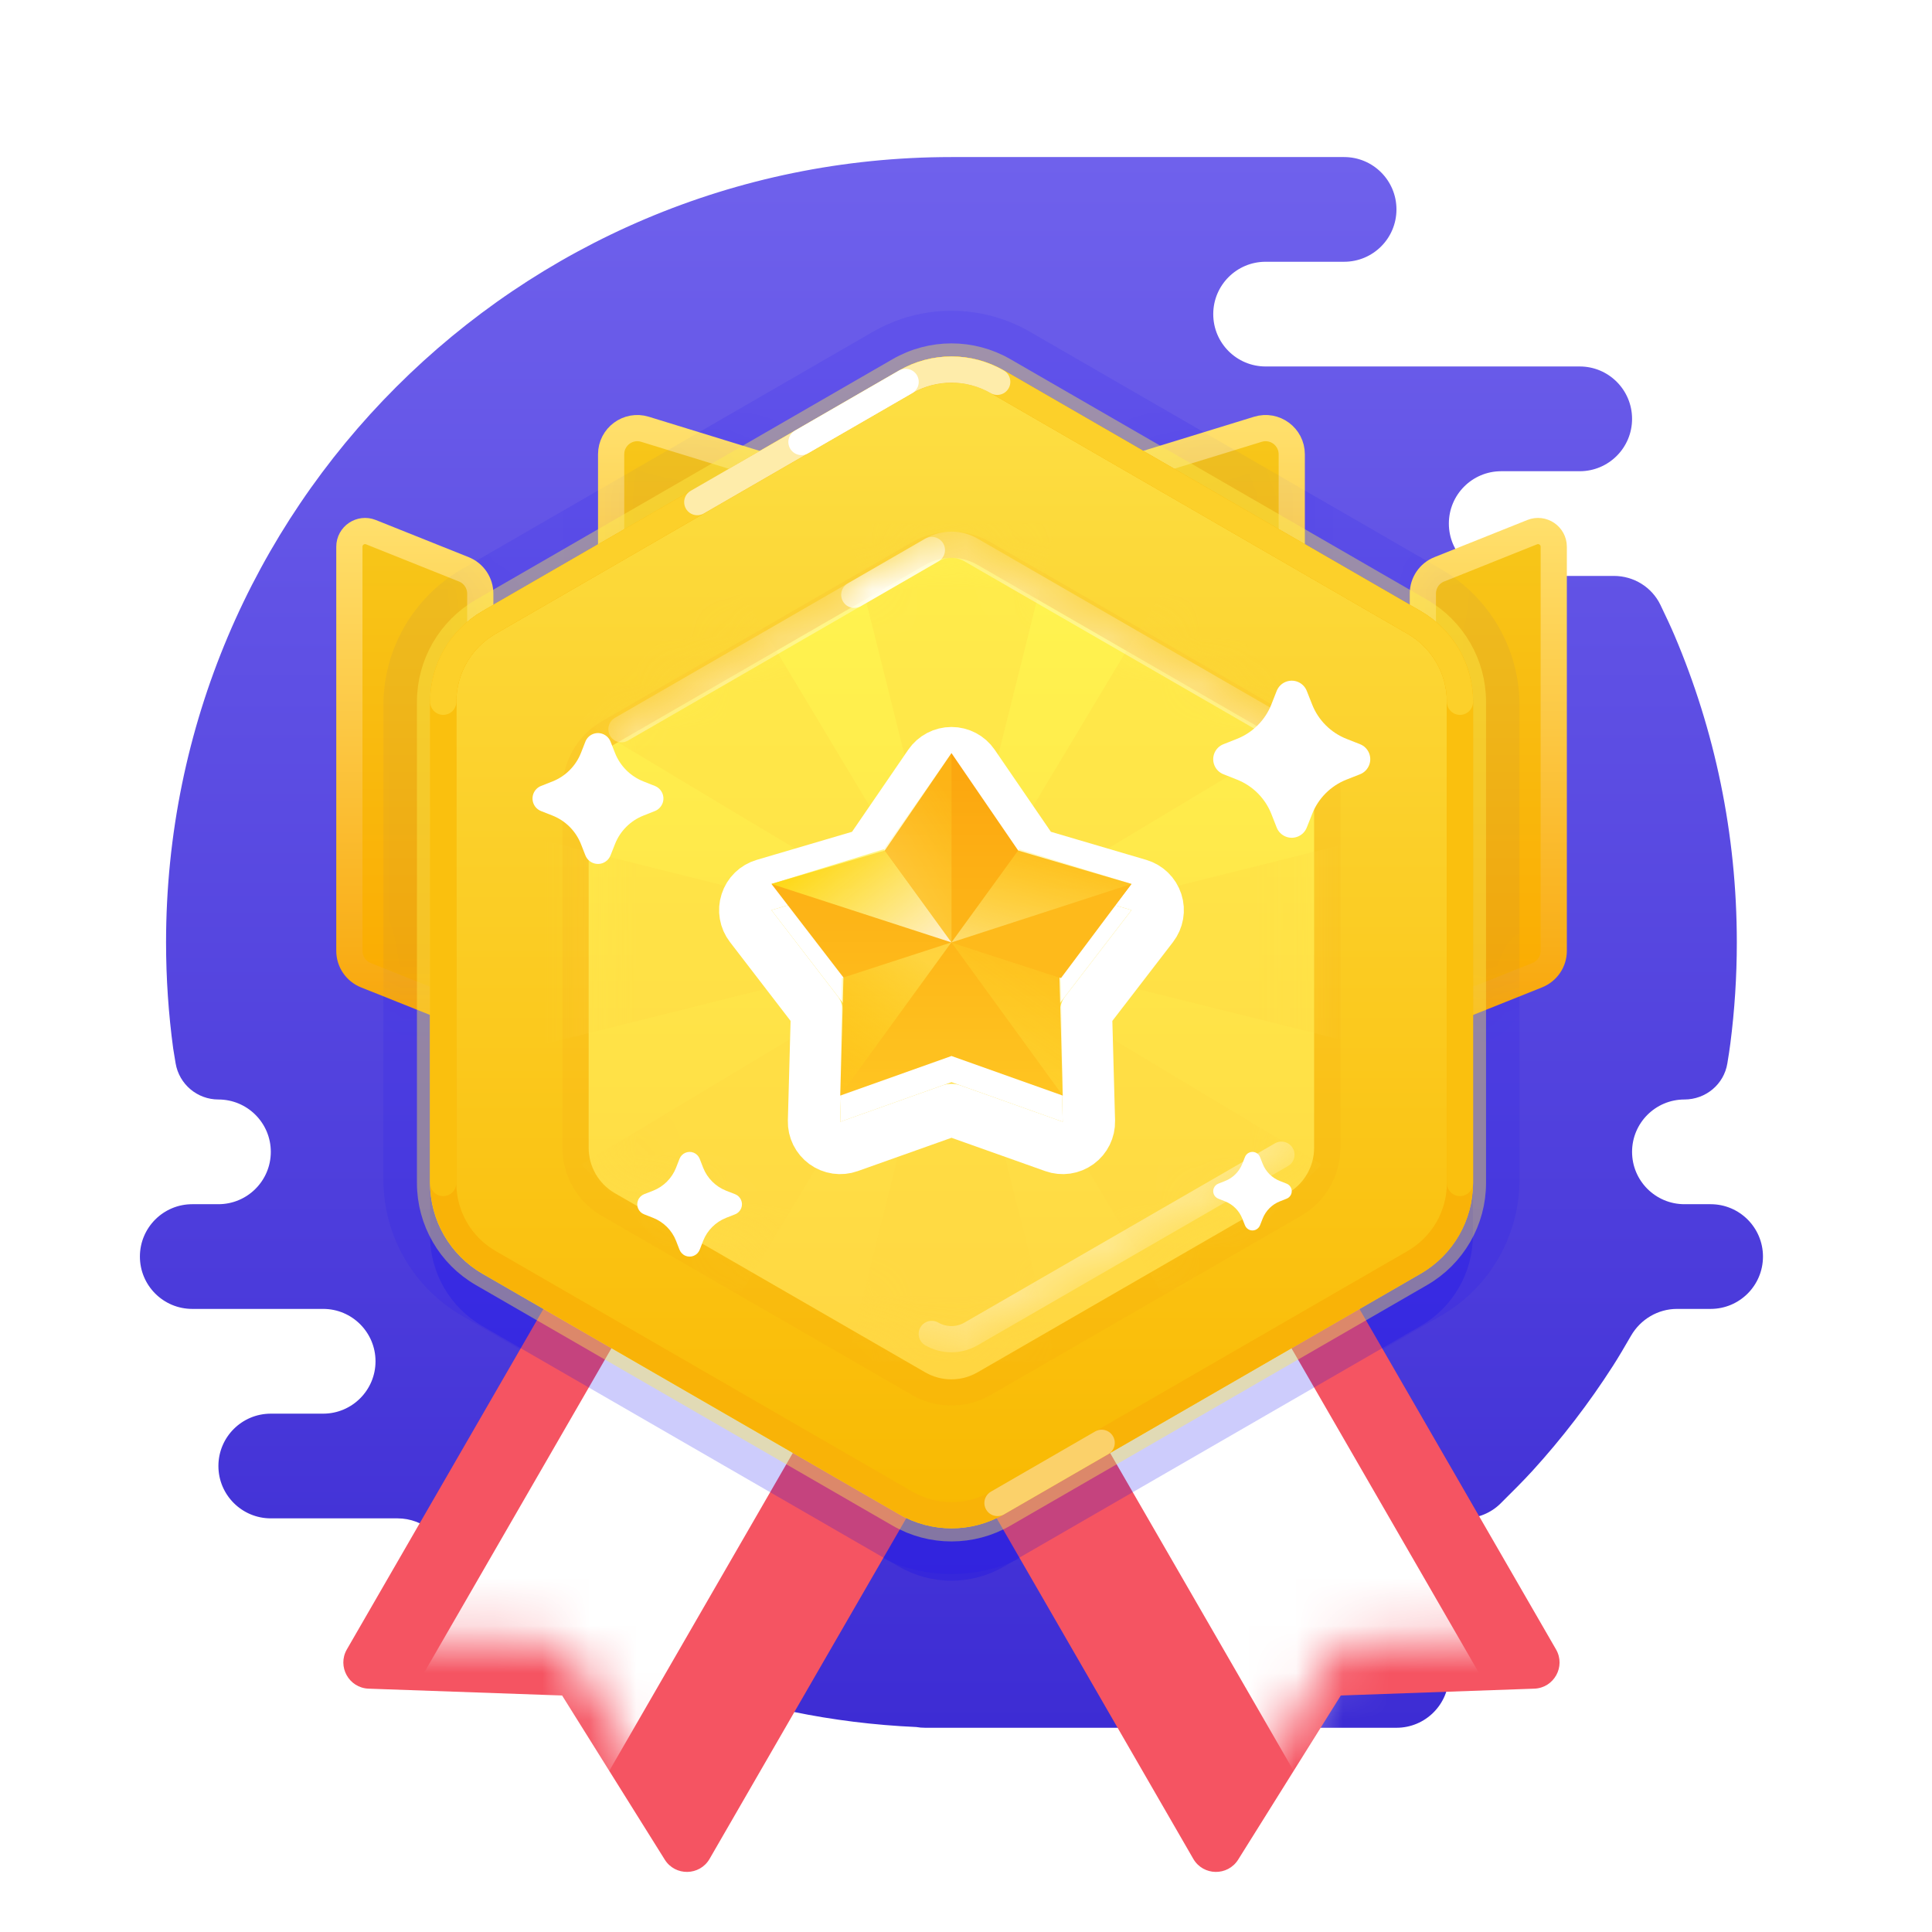 <svg width="41" height="41" viewBox="0 0 41 41" fill="none" xmlns="http://www.w3.org/2000/svg">
<path fill-rule="evenodd" clip-rule="evenodd" d="M29.635 34.444C30.249 34.444 30.747 34.942 30.747 35.555C30.747 36.169 30.249 36.666 29.635 36.666H19.635C19.57 36.666 19.506 36.661 19.444 36.65C15.875 36.492 12.597 35.212 9.956 33.154C9.741 32.987 9.417 32.709 9.177 32.5C8.972 32.322 8.709 32.222 8.437 32.222H5.747C5.133 32.222 4.635 31.724 4.635 31.111C4.635 30.497 5.133 30 5.747 30H6.858C7.471 30 7.969 29.502 7.969 28.889C7.969 28.275 7.471 27.777 6.858 27.777H4.08C3.466 27.777 2.969 27.28 2.969 26.666C2.969 26.053 3.466 25.555 4.08 25.555H4.635C5.249 25.555 5.747 25.058 5.747 24.444C5.747 23.831 5.249 23.333 4.635 23.333C4.186 23.333 3.802 23.009 3.727 22.566C3.7 22.405 3.678 22.276 3.675 22.249C3.576 21.514 3.524 20.763 3.524 20C3.524 10.795 10.986 3.333 20.191 3.333C22.969 3.333 25.747 3.333 28.524 3.333C29.138 3.333 29.635 3.83 29.635 4.444C29.635 5.058 29.138 5.555 28.524 5.555H26.858C26.244 5.555 25.747 6.053 25.747 6.666C25.747 7.28 26.244 7.777 26.858 7.777H33.524C34.138 7.777 34.635 8.275 34.635 8.889C34.635 9.502 34.139 9.999 33.526 10L31.858 10C31.244 10 30.747 10.497 30.747 11.111C30.747 11.724 31.244 12.222 31.858 12.222H34.25C34.67 12.222 35.055 12.459 35.237 12.837C35.347 13.065 35.462 13.31 35.537 13.488C36.387 15.488 36.858 17.689 36.858 20C36.858 20.726 36.811 21.441 36.721 22.142C36.706 22.26 36.683 22.412 36.657 22.567C36.585 23.012 36.197 23.333 35.746 23.333C35.133 23.333 34.635 23.831 34.635 24.444C34.635 25.058 35.133 25.555 35.746 25.555H36.302C36.916 25.555 37.413 26.053 37.413 26.666C37.413 27.28 36.916 27.777 36.302 27.777H35.589C35.185 27.777 34.815 27.997 34.613 28.346C34.482 28.573 34.337 28.82 34.228 28.988C33.975 29.383 33.705 29.767 33.42 30.138C33.134 30.511 32.833 30.871 32.517 31.218C32.343 31.409 32.062 31.691 31.843 31.907C31.638 32.11 31.361 32.222 31.073 32.222H27.969C27.355 32.222 26.858 32.719 26.858 33.333C26.858 33.942 27.348 34.437 27.956 34.444L29.635 34.444Z" fill="url(#paint0_linear_3072_18411)"/>
<g opacity="0.1">
<path fill-rule="evenodd" clip-rule="evenodd" d="M18.524 7.042C19.556 6.447 20.827 6.447 21.858 7.042L30.579 12.077C31.611 12.673 32.246 13.774 32.246 14.965V25.035C32.246 26.226 31.611 27.326 30.579 27.922L21.858 32.957C20.827 33.552 19.556 33.552 18.524 32.957L9.804 27.922C8.772 27.326 8.137 26.226 8.137 25.035L8.137 14.965C8.137 13.774 8.772 12.673 9.804 12.077L18.524 7.042Z" fill="#0602F3" style="mix-blend-mode:multiply"/>
</g>
<g filter="url(#filter0_d_3072_18411)">
<path fill-rule="evenodd" clip-rule="evenodd" d="M16.344 18.334L24.042 22.778L15.059 38.336C14.85 38.699 14.329 38.708 14.107 38.353L11.929 34.87L7.823 34.725C7.404 34.71 7.152 34.255 7.361 33.892L16.344 18.334Z" fill="#F55462"/>
</g>
<mask id="mask0_3072_18411" style="mask-type:luminance" maskUnits="userSpaceOnUse" x="7" y="18" width="18" height="21">
<path fill-rule="evenodd" clip-rule="evenodd" d="M16.344 18.334L24.042 22.778L15.059 38.336C14.85 38.699 14.329 38.708 14.107 38.353L11.929 34.87L7.823 34.725C7.404 34.71 7.152 34.255 7.361 33.892L16.344 18.334Z" fill="white"/>
</mask>
<g mask="url(#mask0_3072_18411)">
<path fill-rule="evenodd" clip-rule="evenodd" d="M13.824 27.143L17.673 29.365L12.673 38.025L8.824 35.803L13.824 27.143Z" fill="white"/>
</g>
<g filter="url(#filter1_d_3072_18411)">
<path fill-rule="evenodd" clip-rule="evenodd" d="M24.039 18.334L16.341 22.778L25.323 38.336C25.533 38.699 26.053 38.708 26.276 38.353L28.454 34.87L32.56 34.725C32.978 34.71 33.231 34.255 33.021 33.892L24.039 18.334Z" fill="#F55462"/>
</g>
<mask id="mask1_3072_18411" style="mask-type:luminance" maskUnits="userSpaceOnUse" x="16" y="18" width="18" height="21">
<path fill-rule="evenodd" clip-rule="evenodd" d="M24.039 18.334L16.341 22.778L25.323 38.336C25.533 38.699 26.053 38.708 26.276 38.353L28.454 34.87L32.56 34.725C32.978 34.71 33.231 34.255 33.021 33.892L24.039 18.334Z" fill="white"/>
</mask>
<g mask="url(#mask1_3072_18411)">
<path fill-rule="evenodd" clip-rule="evenodd" d="M26.559 27.143L22.71 29.365L27.71 38.025L31.559 35.803L26.559 27.143Z" fill="white"/>
</g>
<path style="mix-blend-mode:multiply" opacity="0.2" fill-rule="evenodd" clip-rule="evenodd" d="M19.08 8.975C19.767 8.578 20.614 8.578 21.302 8.975L30.145 14.08C30.833 14.477 31.257 15.211 31.257 16.005V26.216C31.257 27.011 30.833 27.744 30.145 28.141L21.302 33.247C20.614 33.644 19.767 33.644 19.08 33.247L10.236 28.141C9.549 27.744 9.125 27.011 9.125 26.216L9.125 16.005C9.125 15.211 9.549 14.477 10.236 14.08L19.08 8.975Z" fill="#0602F3"/>
<path fill-rule="evenodd" clip-rule="evenodd" d="M30.195 12.598C30.195 12.37 30.333 12.166 30.544 12.082L32.516 11.293C32.734 11.206 32.973 11.367 32.973 11.603V20.179C32.973 20.406 32.834 20.61 32.623 20.695L30.195 21.666V12.598Z" fill="url(#paint1_linear_3072_18411)" stroke="url(#paint2_linear_3072_18411)" stroke-width="0.556" stroke-linecap="round" stroke-linejoin="round"/>
<mask id="mask2_3072_18411" style="mask-type:luminance" maskUnits="userSpaceOnUse" x="29" y="11" width="5" height="11">
<path fill-rule="evenodd" clip-rule="evenodd" d="M30.195 12.974C30.195 12.519 30.471 12.111 30.893 11.942L31.449 11.72C32.179 11.428 32.973 11.966 32.973 12.752V19.802C32.973 20.257 32.696 20.666 32.274 20.834L31.719 21.056C30.989 21.348 30.195 20.811 30.195 20.024V12.974Z" fill="white" stroke="white" stroke-width="0.556"/>
</mask>
<g mask="url(#mask2_3072_18411)">
<g opacity="0.04">
<path fill-rule="evenodd" clip-rule="evenodd" d="M21.858 7.042C20.827 6.447 19.556 6.447 18.524 7.042L9.804 12.077C8.772 12.673 8.137 13.774 8.137 14.965V25.035C8.137 26.226 8.772 27.326 9.804 27.922L18.524 32.957C19.556 33.552 20.827 33.552 21.858 32.957L30.579 27.922C31.611 27.326 32.246 26.226 32.246 25.035L32.246 14.965C32.246 13.774 31.611 12.673 30.579 12.077L21.858 7.042Z" fill="#0602F3" style="mix-blend-mode:multiply"/>
</g>
</g>
<path fill-rule="evenodd" clip-rule="evenodd" d="M10.192 12.598C10.192 12.37 10.053 12.166 9.843 12.082L7.871 11.293C7.652 11.206 7.414 11.367 7.414 11.603V20.179C7.414 20.406 7.552 20.61 7.763 20.695L10.192 21.666V12.598Z" fill="url(#paint3_linear_3072_18411)" stroke="url(#paint4_linear_3072_18411)" stroke-width="0.556" stroke-linecap="round" stroke-linejoin="round"/>
<mask id="mask3_3072_18411" style="mask-type:luminance" maskUnits="userSpaceOnUse" x="7" y="11" width="4" height="11">
<path fill-rule="evenodd" clip-rule="evenodd" d="M10.192 12.974C10.192 12.519 9.915 12.111 9.493 11.942L8.938 11.72C8.208 11.428 7.414 11.966 7.414 12.752V19.802C7.414 20.257 7.691 20.666 8.113 20.834L8.668 21.056C9.398 21.348 10.192 20.811 10.192 20.024V12.974Z" fill="white" stroke="white" stroke-width="0.556"/>
</mask>
<g mask="url(#mask3_3072_18411)">
<g opacity="0.04">
<path fill-rule="evenodd" clip-rule="evenodd" d="M18.524 7.042C19.556 6.447 20.827 6.447 21.858 7.042L30.579 12.077C31.611 12.673 32.246 13.774 32.246 14.965V25.035C32.246 26.226 31.611 27.326 30.579 27.922L21.858 32.957C20.827 33.552 19.556 33.552 18.524 32.957L9.804 27.922C8.772 27.326 8.137 26.226 8.137 25.035L8.137 14.965C8.137 13.774 8.772 12.673 9.804 12.077L18.524 7.042Z" fill="#0602F3" style="mix-blend-mode:multiply"/>
</g>
</g>
<path fill-rule="evenodd" clip-rule="evenodd" d="M27.413 9.641C27.413 9.267 27.052 9 26.694 9.11L20.191 11.111L13.688 9.11C13.331 9 12.969 9.267 12.969 9.641V17.777C12.969 18.084 13.217 18.333 13.524 18.333H26.858C27.164 18.333 27.413 18.084 27.413 17.777V9.641Z" fill="url(#paint5_linear_3072_18411)" stroke="url(#paint6_linear_3072_18411)" stroke-width="0.556" stroke-linecap="round" stroke-linejoin="round"/>
<mask id="mask4_3072_18411" style="mask-type:luminance" maskUnits="userSpaceOnUse" x="12" y="8" width="16" height="6">
<path fill-rule="evenodd" clip-rule="evenodd" d="M27.413 9.641C27.413 9.267 27.052 9 26.694 9.11L20.191 11.111L13.688 9.11C13.331 9 12.969 9.267 12.969 9.641V12.777C12.969 13.084 13.217 13.333 13.524 13.333H26.858C27.164 13.333 27.413 13.084 27.413 12.777V9.641Z" fill="white" stroke="white" stroke-width="0.556" stroke-linecap="round" stroke-linejoin="round"/>
</mask>
<g mask="url(#mask4_3072_18411)">
<g opacity="0.04">
<path fill-rule="evenodd" clip-rule="evenodd" d="M18.524 7.042C19.556 6.447 20.827 6.447 21.858 7.042L30.579 12.077C31.611 12.673 32.246 13.774 32.246 14.965V25.035C32.246 26.226 31.611 27.326 30.579 27.922L21.858 32.957C20.827 33.552 19.556 33.552 18.524 32.957L9.804 27.922C8.772 27.326 8.137 26.226 8.137 25.035L8.137 14.965C8.137 13.774 8.772 12.673 9.804 12.077L18.524 7.042Z" fill="#0602F3" style="mix-blend-mode:multiply"/>
</g>
</g>
<path fill-rule="evenodd" clip-rule="evenodd" d="M19.081 7.863C19.768 7.466 20.616 7.466 21.303 7.863L30.146 12.969C30.834 13.366 31.258 14.1 31.258 14.894V25.105C31.258 25.899 30.834 26.633 30.146 27.03L21.303 32.136C20.616 32.533 19.768 32.533 19.081 32.136L10.237 27.03C9.55 26.633 9.126 25.899 9.126 25.105V14.894C9.126 14.1 9.55 13.366 10.237 12.969L19.081 7.863Z" fill="url(#paint7_linear_3072_18411)" stroke="#FFF04D" stroke-opacity="0.4" stroke-width="0.556"/>
<path d="M21.167 8.103C20.565 7.756 19.824 7.756 19.222 8.103L10.379 13.209C9.777 13.556 9.406 14.198 9.406 14.893L9.406 25.105C9.406 25.8 9.777 26.442 10.379 26.789L19.222 31.895C19.824 32.242 20.565 32.242 21.167 31.895L30.01 26.789C30.612 26.442 30.983 25.8 30.983 25.105V14.893C30.983 14.198 30.612 13.556 30.01 13.209L21.167 8.103Z" stroke="#F9B307" stroke-width="0.556"/>
<path opacity="0.4" d="M21.168 31.896C22.208 31.295 22.945 30.87 23.379 30.619" stroke="white" stroke-width="0.556" stroke-linecap="round"/>
<path d="M30.983 25.105V14.893C30.983 14.198 30.612 13.556 30.01 13.209L21.167 8.103C20.565 7.756 19.824 7.756 19.222 8.103L10.379 13.209C9.777 13.556 9.406 14.198 9.406 14.893L9.406 25.105" stroke="#FAC00E" stroke-width="0.556" stroke-linecap="round"/>
<path opacity="0.6" d="M30.983 14.893C30.983 14.198 30.612 13.556 30.01 13.209L21.167 8.103C20.565 7.756 19.824 7.756 19.222 8.103L10.379 13.209C9.777 13.556 9.406 14.198 9.406 14.893" stroke="#FDDB3D" stroke-width="0.556" stroke-linecap="round"/>
<path opacity="0.6" d="M21.163 8.103C20.561 7.756 19.82 7.756 19.219 8.103C19.219 8.103 16.271 9.805 14.797 10.656" stroke="white" stroke-width="0.556" stroke-linecap="round"/>
<path d="M19.219 8.104C19.219 8.104 17.659 9.004 17.008 9.38" stroke="white" stroke-width="0.556" stroke-linecap="round"/>
<g filter="url(#filter2_d_3072_18411)">
<path fill-rule="evenodd" clip-rule="evenodd" d="M19.634 11.431C19.978 11.233 20.401 11.233 20.745 11.431L27.332 15.234C27.676 15.432 27.888 15.799 27.888 16.196V23.802C27.888 24.199 27.676 24.566 27.332 24.765L20.745 28.567C20.401 28.766 19.978 28.766 19.634 28.567L13.047 24.765C12.704 24.566 12.492 24.199 12.492 23.802V16.196C12.492 15.799 12.704 15.432 13.047 15.234L19.634 11.431Z" fill="url(#paint8_linear_3072_18411)"/>
<path d="M20.884 11.191C20.454 10.942 19.925 10.942 19.495 11.191L12.908 14.993C12.479 15.242 12.214 15.7 12.214 16.196V23.802C12.214 24.298 12.479 24.757 12.908 25.005L19.495 28.808C19.925 29.056 20.454 29.056 20.884 28.808L27.471 25.005C27.901 24.757 28.166 24.298 28.166 23.802V16.196C28.166 15.7 27.901 15.242 27.471 14.993L20.884 11.191Z" stroke="#F5900D" stroke-opacity="0.1" stroke-width="0.556" style="mix-blend-mode:multiply"/>
</g>
<mask id="mask5_3072_18411" style="mask-type:luminance" maskUnits="userSpaceOnUse" x="12" y="11" width="16" height="18">
<path fill-rule="evenodd" clip-rule="evenodd" d="M19.634 11.431C19.978 11.233 20.401 11.233 20.745 11.431L27.332 15.234C27.676 15.432 27.888 15.799 27.888 16.196V23.802C27.888 24.199 27.676 24.566 27.332 24.765L20.745 28.567C20.401 28.766 19.978 28.766 19.634 28.567L13.047 24.765C12.704 24.566 12.492 24.199 12.492 23.802V16.196C12.492 15.799 12.704 15.432 13.047 15.234L19.634 11.431Z" fill="white"/>
</mask>
<g mask="url(#mask5_3072_18411)">
<g style="mix-blend-mode:multiply" opacity="0.3">
<path fill-rule="evenodd" clip-rule="evenodd" d="M20.19 19.999L11.301 22.221V17.777L20.19 19.999ZM20.19 19.999L22.412 11.11H17.967L20.19 19.999ZM20.19 19.999L29.079 17.777V22.221L20.19 19.999ZM20.19 19.999L24.904 12.143L28.046 15.285L20.19 19.999ZM20.19 19.999L24.904 27.856L28.046 24.713L20.19 19.999ZM20.19 19.999L17.967 28.888H22.412L20.19 19.999ZM20.19 19.999L15.476 27.856L12.333 24.713L20.19 19.999Z" fill="#FFD640"/>
<path d="M15.476 12.143L12.333 15.285L20.19 19.999L15.476 12.143Z" fill="#FFD640"/>
</g>
<path opacity="0.4" d="M27.195 15.475L20.608 11.672C20.35 11.523 20.032 11.523 19.774 11.672C19 12.12 18.451 12.436 18.128 12.623C17.455 13.011 16.906 13.328 16.481 13.574C15.749 13.996 14.651 14.63 13.188 15.475" stroke="white" stroke-width="0.556" stroke-linecap="round"/>
<path opacity="0.4" d="M27.194 24.505L20.607 28.308C20.349 28.457 20.031 28.457 19.773 28.308" stroke="white" stroke-width="0.556" stroke-linecap="round"/>
<path d="M19.776 11.672C19.001 12.119 18.452 12.436 18.129 12.623" stroke="white" stroke-width="0.556" stroke-linecap="round"/>
</g>
<g filter="url(#filter3_d_3072_18411)">
<path d="M18.775 18.05L20.192 15.982L21.608 18.05L24.012 18.758L22.484 20.744L22.553 23.25L20.192 22.41L17.831 23.25L17.899 20.744L16.371 18.758L18.775 18.05Z" fill="white"/>
<path d="M20.65 15.668C20.547 15.517 20.375 15.427 20.192 15.427C20.009 15.427 19.837 15.517 19.733 15.668L18.428 17.573L16.214 18.225C16.038 18.277 15.899 18.412 15.843 18.587C15.786 18.761 15.819 18.952 15.931 19.097L17.338 20.927L17.275 23.235C17.27 23.418 17.356 23.591 17.504 23.699C17.652 23.807 17.844 23.835 18.017 23.773L20.192 23L22.367 23.773C22.54 23.835 22.731 23.807 22.88 23.699C23.028 23.591 23.113 23.418 23.108 23.235L23.045 20.927L24.453 19.097C24.564 18.952 24.598 18.761 24.541 18.587C24.484 18.412 24.345 18.277 24.169 18.225L21.955 17.573L20.65 15.668Z" stroke="white" stroke-width="1.111" stroke-linejoin="round"/>
</g>
<path d="M18.775 18.05L20.192 15.982L21.608 18.05L24.012 18.758L22.484 20.744L22.553 23.25L20.192 22.41L17.831 23.25L17.899 20.744L16.371 18.758L18.775 18.05Z" fill="url(#paint9_linear_3072_18411)"/>
<path opacity="0.4" d="M20.193 20V15.982L18.758 18.021L20.193 20Z" fill="url(#paint10_linear_3072_18411)"/>
<path opacity="0.8" d="M20.192 20L18.756 18.021L16.371 18.759L20.192 20Z" fill="url(#paint11_linear_3072_18411)"/>
<path opacity="0.5" d="M20.189 19.999L17.865 20.755L17.828 23.249L20.189 19.999Z" fill="url(#paint12_linear_3072_18411)"/>
<path opacity="0.4" d="M22.553 23.249L22.516 20.755L20.191 19.999L22.553 23.249Z" fill="url(#paint13_linear_3072_18411)"/>
<path d="M22.516 20.756L24.012 18.758L20.191 19.999L22.516 20.756Z" fill="#FEBA1B"/>
<path opacity="0.6" d="M24.012 18.759L21.627 18.021L20.191 20L24.012 18.759Z" fill="url(#paint14_linear_3072_18411)"/>
<g filter="url(#filter4_d_3072_18411)">
<path fill-rule="evenodd" clip-rule="evenodd" d="M26.252 16.545L25.964 16.431C25.787 16.362 25.701 16.162 25.77 15.986C25.805 15.898 25.875 15.827 25.964 15.793L26.252 15.679C26.585 15.547 26.848 15.284 26.98 14.951L27.093 14.663C27.163 14.486 27.362 14.4 27.539 14.469C27.627 14.504 27.697 14.574 27.732 14.663L27.846 14.951C27.977 15.284 28.241 15.547 28.573 15.679L28.862 15.793C29.038 15.862 29.125 16.061 29.055 16.238C29.02 16.326 28.95 16.397 28.862 16.431L28.573 16.545C28.241 16.677 27.977 16.94 27.846 17.273L27.732 17.561C27.663 17.738 27.463 17.824 27.287 17.755C27.198 17.72 27.128 17.65 27.093 17.561L26.98 17.273C26.848 16.94 26.585 16.677 26.252 16.545Z" fill="white"/>
</g>
<g filter="url(#filter5_d_3072_18411)">
<path fill-rule="evenodd" clip-rule="evenodd" d="M13.861 25.845L13.668 25.769C13.551 25.723 13.493 25.59 13.54 25.472C13.563 25.413 13.61 25.367 13.668 25.343L13.861 25.268C14.083 25.18 14.258 25.005 14.346 24.783L14.421 24.59C14.468 24.473 14.601 24.415 14.719 24.461C14.778 24.485 14.824 24.531 14.848 24.59L14.923 24.783C15.011 25.005 15.187 25.18 15.408 25.268L15.601 25.343C15.718 25.39 15.776 25.523 15.73 25.64C15.706 25.699 15.66 25.746 15.601 25.769L15.408 25.845C15.187 25.933 15.011 26.108 14.923 26.33L14.848 26.523C14.801 26.64 14.668 26.698 14.55 26.651C14.492 26.628 14.445 26.581 14.421 26.523L14.346 26.33C14.258 26.108 14.083 25.933 13.861 25.845Z" fill="white"/>
</g>
<g filter="url(#filter6_d_3072_18411)">
<path fill-rule="evenodd" clip-rule="evenodd" d="M11.723 17.307L11.482 17.212C11.335 17.154 11.263 16.988 11.321 16.84C11.35 16.767 11.408 16.708 11.482 16.679L11.723 16.584C12 16.475 12.219 16.256 12.329 15.978L12.423 15.738C12.481 15.591 12.648 15.519 12.795 15.577C12.868 15.606 12.927 15.664 12.956 15.738L13.051 15.978C13.16 16.256 13.38 16.475 13.657 16.584L13.897 16.679C14.044 16.737 14.117 16.904 14.059 17.05C14.029 17.124 13.971 17.183 13.897 17.212L13.657 17.307C13.38 17.416 13.16 17.635 13.051 17.913L12.956 18.153C12.898 18.3 12.732 18.372 12.585 18.314C12.511 18.285 12.453 18.227 12.423 18.153L12.329 17.913C12.219 17.635 12 17.416 11.723 17.307Z" fill="white"/>
</g>
<g filter="url(#filter7_d_3072_18411)">
<path fill-rule="evenodd" clip-rule="evenodd" d="M25.999 25.495L25.855 25.438C25.767 25.404 25.723 25.304 25.758 25.216C25.776 25.171 25.811 25.136 25.855 25.119L25.999 25.062C26.166 24.996 26.297 24.865 26.363 24.698L26.42 24.554C26.454 24.466 26.554 24.422 26.642 24.457C26.687 24.475 26.722 24.51 26.739 24.554L26.796 24.698C26.862 24.865 26.993 24.996 27.16 25.062L27.304 25.119C27.392 25.154 27.436 25.253 27.401 25.342C27.383 25.386 27.348 25.421 27.304 25.438L27.16 25.495C26.993 25.561 26.862 25.693 26.796 25.859L26.739 26.003C26.704 26.091 26.605 26.135 26.516 26.1C26.472 26.082 26.437 26.047 26.42 26.003L26.363 25.859C26.297 25.693 26.166 25.561 25.999 25.495Z" fill="white"/>
</g>
<defs>
<filter id="filter0_d_3072_18411" x="6.174" y="18.334" width="18.98" height="22.503" filterUnits="userSpaceOnUse" color-interpolation-filters="sRGB">
<feFlood flood-opacity="0" result="BackgroundImageFix"/>
<feColorMatrix in="SourceAlpha" type="matrix" values="0 0 0 0 0 0 0 0 0 0 0 0 0 0 0 0 0 0 127 0" result="hardAlpha"/>
<feOffset dy="1.111"/>
<feGaussianBlur stdDeviation="0.556"/>
<feColorMatrix type="matrix" values="0 0 0 0 0.401 0 0 0 0 0.333 0 0 0 0 0.82 0 0 0 0.2 0"/>
<feBlend mode="darken" in2="BackgroundImageFix" result="effect1_dropShadow_3072_18411"/>
<feBlend mode="normal" in="SourceGraphic" in2="effect1_dropShadow_3072_18411" result="shape"/>
</filter>
<filter id="filter1_d_3072_18411" x="15.229" y="18.334" width="18.98" height="22.503" filterUnits="userSpaceOnUse" color-interpolation-filters="sRGB">
<feFlood flood-opacity="0" result="BackgroundImageFix"/>
<feColorMatrix in="SourceAlpha" type="matrix" values="0 0 0 0 0 0 0 0 0 0 0 0 0 0 0 0 0 0 127 0" result="hardAlpha"/>
<feOffset dy="1.111"/>
<feGaussianBlur stdDeviation="0.556"/>
<feColorMatrix type="matrix" values="0 0 0 0 0.401 0 0 0 0 0.333 0 0 0 0 0.82 0 0 0 0.2 0"/>
<feBlend mode="darken" in2="BackgroundImageFix" result="effect1_dropShadow_3072_18411"/>
<feBlend mode="normal" in="SourceGraphic" in2="effect1_dropShadow_3072_18411" result="shape"/>
</filter>
<filter id="filter2_d_3072_18411" x="10.826" y="10.171" width="18.727" height="20.767" filterUnits="userSpaceOnUse" color-interpolation-filters="sRGB">
<feFlood flood-opacity="0" result="BackgroundImageFix"/>
<feColorMatrix in="SourceAlpha" type="matrix" values="0 0 0 0 0 0 0 0 0 0 0 0 0 0 0 0 0 0 127 0" result="hardAlpha"/>
<feOffset dy="0.556"/>
<feGaussianBlur stdDeviation="0.556"/>
<feColorMatrix type="matrix" values="0 0 0 0 0.928 0 0 0 0 0.666 0 0 0 0 0.054 0 0 0 0.4 0"/>
<feBlend mode="normal" in2="BackgroundImageFix" result="effect1_dropShadow_3072_18411"/>
<feBlend mode="normal" in="SourceGraphic" in2="effect1_dropShadow_3072_18411" result="shape"/>
</filter>
<filter id="filter3_d_3072_18411" x="14.15" y="14.316" width="12.086" height="11.713" filterUnits="userSpaceOnUse" color-interpolation-filters="sRGB">
<feFlood flood-opacity="0" result="BackgroundImageFix"/>
<feColorMatrix in="SourceAlpha" type="matrix" values="0 0 0 0 0 0 0 0 0 0 0 0 0 0 0 0 0 0 127 0" result="hardAlpha"/>
<feOffset dy="0.556"/>
<feGaussianBlur stdDeviation="0.556"/>
<feColorMatrix type="matrix" values="0 0 0 0 0.996 0 0 0 0 0.733 0 0 0 0 0.106 0 0 0 1 0"/>
<feBlend mode="normal" in2="BackgroundImageFix" result="effect1_dropShadow_3072_18411"/>
<feBlend mode="normal" in="SourceGraphic" in2="effect1_dropShadow_3072_18411" result="shape"/>
</filter>
<filter id="filter4_d_3072_18411" x="24.635" y="13.334" width="5.555" height="5.556" filterUnits="userSpaceOnUse" color-interpolation-filters="sRGB">
<feFlood flood-opacity="0" result="BackgroundImageFix"/>
<feColorMatrix in="SourceAlpha" type="matrix" values="0 0 0 0 0 0 0 0 0 0 0 0 0 0 0 0 0 0 127 0" result="hardAlpha"/>
<feOffset/>
<feGaussianBlur stdDeviation="0.556"/>
<feColorMatrix type="matrix" values="0 0 0 0 1 0 0 0 0 0.949 0 0 0 0 0.306 0 0 0 1 0"/>
<feBlend mode="normal" in2="BackgroundImageFix" result="effect1_dropShadow_3072_18411"/>
<feBlend mode="normal" in="SourceGraphic" in2="effect1_dropShadow_3072_18411" result="shape"/>
</filter>
<filter id="filter5_d_3072_18411" x="12.412" y="23.334" width="4.445" height="4.445" filterUnits="userSpaceOnUse" color-interpolation-filters="sRGB">
<feFlood flood-opacity="0" result="BackgroundImageFix"/>
<feColorMatrix in="SourceAlpha" type="matrix" values="0 0 0 0 0 0 0 0 0 0 0 0 0 0 0 0 0 0 127 0" result="hardAlpha"/>
<feOffset/>
<feGaussianBlur stdDeviation="0.556"/>
<feColorMatrix type="matrix" values="0 0 0 0 1 0 0 0 0 0.949 0 0 0 0 0.306 0 0 0 1 0"/>
<feBlend mode="normal" in2="BackgroundImageFix" result="effect1_dropShadow_3072_18411"/>
<feBlend mode="normal" in="SourceGraphic" in2="effect1_dropShadow_3072_18411" result="shape"/>
</filter>
<filter id="filter6_d_3072_18411" x="10.19" y="14.445" width="5" height="5" filterUnits="userSpaceOnUse" color-interpolation-filters="sRGB">
<feFlood flood-opacity="0" result="BackgroundImageFix"/>
<feColorMatrix in="SourceAlpha" type="matrix" values="0 0 0 0 0 0 0 0 0 0 0 0 0 0 0 0 0 0 127 0" result="hardAlpha"/>
<feOffset/>
<feGaussianBlur stdDeviation="0.556"/>
<feColorMatrix type="matrix" values="0 0 0 0 1 0 0 0 0 0.949 0 0 0 0 0.306 0 0 0 1 0"/>
<feBlend mode="normal" in2="BackgroundImageFix" result="effect1_dropShadow_3072_18411"/>
<feBlend mode="normal" in="SourceGraphic" in2="effect1_dropShadow_3072_18411" result="shape"/>
</filter>
<filter id="filter7_d_3072_18411" x="24.635" y="23.334" width="3.891" height="3.89" filterUnits="userSpaceOnUse" color-interpolation-filters="sRGB">
<feFlood flood-opacity="0" result="BackgroundImageFix"/>
<feColorMatrix in="SourceAlpha" type="matrix" values="0 0 0 0 0 0 0 0 0 0 0 0 0 0 0 0 0 0 127 0" result="hardAlpha"/>
<feOffset/>
<feGaussianBlur stdDeviation="0.556"/>
<feColorMatrix type="matrix" values="0 0 0 0 1 0 0 0 0 0.949 0 0 0 0 0.306 0 0 0 1 0"/>
<feBlend mode="normal" in2="BackgroundImageFix" result="effect1_dropShadow_3072_18411"/>
<feBlend mode="normal" in="SourceGraphic" in2="effect1_dropShadow_3072_18411" result="shape"/>
</filter>
<linearGradient id="paint0_linear_3072_18411" x1="2.969" y1="3.333" x2="2.969" y2="36.666" gradientUnits="userSpaceOnUse">
<stop stop-color="#6F61EC"/>
<stop offset="1" stop-color="#3D2CD4"/>
</linearGradient>
<linearGradient id="paint1_linear_3072_18411" x1="32.973" y1="11.11" x2="32.973" y2="21.666" gradientUnits="userSpaceOnUse">
<stop stop-color="#F7C71A"/>
<stop offset="1" stop-color="#FBAA00"/>
</linearGradient>
<linearGradient id="paint2_linear_3072_18411" x1="32.973" y1="11.11" x2="32.973" y2="21.666" gradientUnits="userSpaceOnUse">
<stop stop-color="#FFDF6B"/>
<stop offset="1" stop-color="#F8A60A"/>
</linearGradient>
<linearGradient id="paint3_linear_3072_18411" x1="7.414" y1="11.11" x2="7.414" y2="21.666" gradientUnits="userSpaceOnUse">
<stop stop-color="#F7C71A"/>
<stop offset="1" stop-color="#FBAA00"/>
</linearGradient>
<linearGradient id="paint4_linear_3072_18411" x1="7.414" y1="11.11" x2="7.414" y2="21.666" gradientUnits="userSpaceOnUse">
<stop stop-color="#FFDF6B"/>
<stop offset="1" stop-color="#F8A60A"/>
</linearGradient>
<linearGradient id="paint5_linear_3072_18411" x1="12.969" y1="9.085" x2="12.969" y2="18.333" gradientUnits="userSpaceOnUse">
<stop stop-color="#F7C71A"/>
<stop offset="1" stop-color="#FBAA00"/>
</linearGradient>
<linearGradient id="paint6_linear_3072_18411" x1="12.969" y1="9.085" x2="12.969" y2="18.333" gradientUnits="userSpaceOnUse">
<stop stop-color="#FFDF6B"/>
<stop offset="1" stop-color="#F8A60A"/>
</linearGradient>
<linearGradient id="paint7_linear_3072_18411" x1="7.414" y1="7.222" x2="7.414" y2="32.777" gradientUnits="userSpaceOnUse">
<stop stop-color="#FDE046"/>
<stop offset="1" stop-color="#F9B800"/>
</linearGradient>
<linearGradient id="paint8_linear_3072_18411" x1="11.301" y1="11.11" x2="11.301" y2="28.888" gradientUnits="userSpaceOnUse">
<stop stop-color="#FFF550"/>
<stop offset="1" stop-color="#FFD541"/>
</linearGradient>
<linearGradient id="paint9_linear_3072_18411" x1="16.174" y1="15.982" x2="16.174" y2="24.017" gradientUnits="userSpaceOnUse">
<stop stop-color="#FCA50E"/>
<stop offset="1" stop-color="#FFC823"/>
</linearGradient>
<linearGradient id="paint10_linear_3072_18411" x1="18.758" y1="14.978" x2="16.382" y2="16.676" gradientUnits="userSpaceOnUse">
<stop stop-color="#FFEC36" stop-opacity="0.468"/>
<stop offset="1" stop-color="#FFF7AB"/>
</linearGradient>
<linearGradient id="paint11_linear_3072_18411" x1="16.395" y1="18.51" x2="18.634" y2="21.265" gradientUnits="userSpaceOnUse">
<stop stop-color="#FFED08" stop-opacity="0.8"/>
<stop offset="1" stop-color="white"/>
</linearGradient>
<linearGradient id="paint12_linear_3072_18411" x1="19.009" y1="24.062" x2="20.906" y2="21.305" gradientUnits="userSpaceOnUse">
<stop stop-color="#FFED08" stop-opacity="0.01"/>
<stop offset="1" stop-color="#FFEF63"/>
</linearGradient>
<linearGradient id="paint13_linear_3072_18411" x1="20.191" y1="19.186" x2="18.294" y2="21.943" gradientUnits="userSpaceOnUse">
<stop stop-color="#FFEC36" stop-opacity="0.468"/>
<stop offset="1" stop-color="#FFE94A"/>
</linearGradient>
<linearGradient id="paint14_linear_3072_18411" x1="20.191" y1="17.527" x2="19.591" y2="19.845" gradientUnits="userSpaceOnUse">
<stop stop-color="#FFEC36" stop-opacity="0.468"/>
<stop offset="1" stop-color="#FFF7AB"/>
</linearGradient>
</defs>
</svg>
